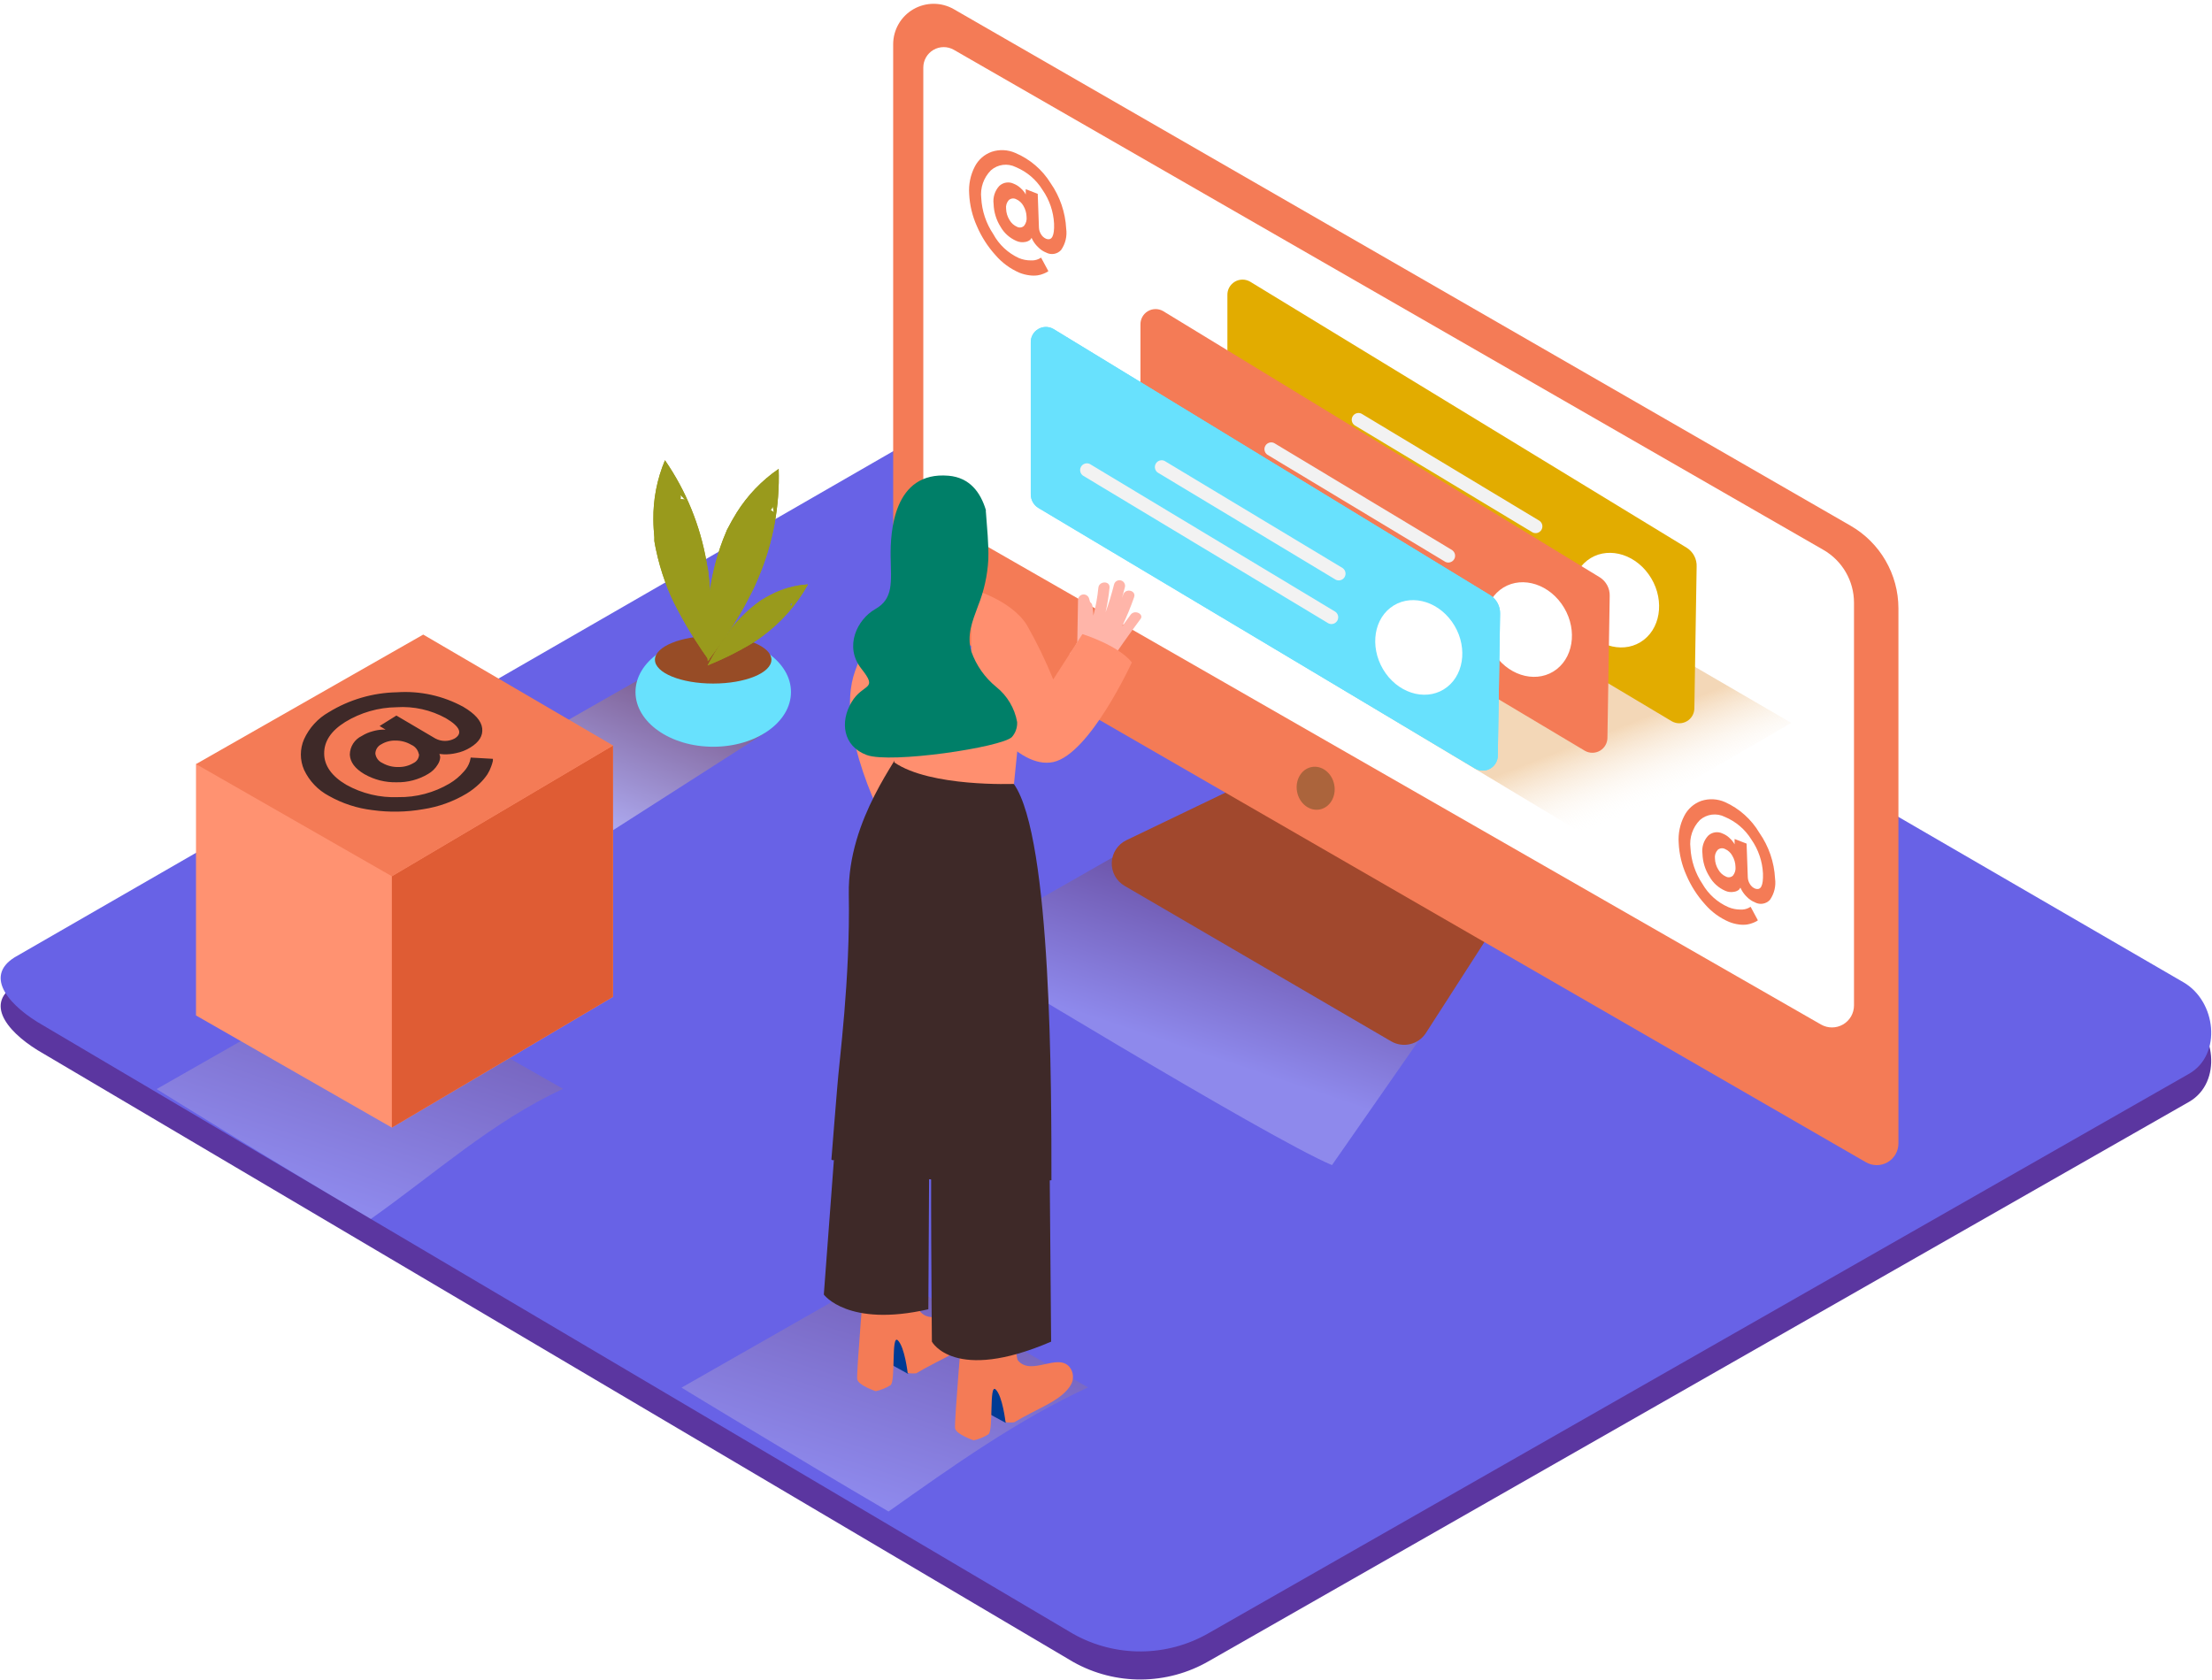 <svg width="237" height="180" viewBox="0 0 237 180" fill="none" xmlns="http://www.w3.org/2000/svg">
<path d="M114.994 178.096L4.676 112.919C1.164 110.945 -1.847 107.71 1.576 105.588L112.286 41.8C113.946 40.771 116.467 40.095 118.159 41.079L233.945 108.269C237.457 110.308 238.087 115.987 234.588 118.044L129.532 177.993C125.045 180.595 119.517 180.634 114.994 178.096Z" fill="#5B36A0"/>
<path d="M114.994 175.088L4.676 109.911C1.164 107.936 -1.847 104.702 1.576 102.579L112.286 38.791C113.946 37.762 116.467 37.087 118.159 38.071L233.945 105.261C237.457 107.3 238.087 112.978 234.588 115.036L129.532 174.985C125.045 177.587 119.517 177.626 114.994 175.088Z" fill="#6862E6"/>
<g style="mix-blend-mode:multiply" opacity="0.25">
<path d="M124.09 89.094L102.322 101.512C102.322 101.512 135.855 121.969 142.712 124.85L155.249 106.843" fill="url(#paint0_linear_0_9)"/>
</g>
<g style="mix-blend-mode:multiply" opacity="0.25">
<path d="M116.57 148.67L94.796 136.277L73.022 148.695C73.022 148.695 84.362 155.615 95.201 161.969C102.084 157.101 108.973 152.181 116.57 148.67Z" fill="url(#paint1_linear_0_9)"/>
</g>
<g style="mix-blend-mode:multiply" opacity="0.46">
<path d="M69.658 72.142L55.847 80.02C55.847 80.02 57.018 87.242 63.875 90.123L81.957 78.547" fill="url(#paint2_linear_0_9)"/>
</g>
<ellipse cx="76.418" cy="74.155" rx="8.33" ry="5.865" fill="#68E1FD"/>
<ellipse cx="76.412" cy="70.695" rx="6.24" ry="2.553" fill="#974C26"/>
<path fill-rule="evenodd" clip-rule="evenodd" d="M76.058 62.984C76.148 64.135 76.187 65.287 76.187 66.438C76.18 67.878 76.109 69.319 75.955 70.753C75.46 70.065 74.971 69.344 74.456 68.534C73.794 67.499 73.176 66.438 72.61 65.351C72.084 64.384 71.634 63.378 71.266 62.341C70.856 61.215 70.527 60.061 70.282 58.888C70.217 58.605 70.159 58.27 70.108 57.962V57.852V57.582C70.056 56.978 70.005 56.335 70.005 55.692C69.976 53.505 70.399 51.335 71.246 49.319C73.499 52.584 75.017 56.298 75.698 60.206C75.741 60.438 75.781 60.671 75.82 60.907C75.82 60.862 75.91 61.332 75.91 61.505L75.974 62.09C76.004 62.386 76.032 62.684 76.058 62.984ZM72.913 53.492C72.913 53.492 72.913 53.492 72.912 53.492H72.906C72.908 53.492 72.91 53.492 72.913 53.492ZM72.913 53.492C73.071 53.483 73.23 53.501 73.382 53.544C73.228 53.372 73.071 53.205 72.912 53.042C72.945 53.19 72.946 53.344 72.913 53.492Z" fill="#999A1C"/>
<path fill-rule="evenodd" clip-rule="evenodd" d="M80.085 64.348C79.538 65.396 78.972 66.354 78.329 67.325C77.55 68.541 76.688 69.711 75.833 70.849C75.775 70.007 75.775 69.132 75.775 68.174C75.775 66.946 75.826 65.724 75.942 64.502C76.022 63.404 76.187 62.314 76.438 61.242C76.7 60.072 77.046 58.922 77.473 57.801C77.589 57.505 77.711 57.216 77.833 56.926L77.833 56.926L77.866 56.824L77.994 56.586C78.284 56.026 78.593 55.473 78.927 54.939C80.089 53.081 81.622 51.483 83.43 50.245C83.56 54.213 82.83 58.162 81.288 61.82C81.198 62.03 81.106 62.245 81.011 62.463L80.76 63.017L80.496 63.55C80.364 63.816 80.226 64.082 80.085 64.348ZM82.793 54.27C82.75 54.416 82.675 54.55 82.574 54.663C82.7 54.729 82.815 54.813 82.915 54.913C82.881 54.708 82.84 54.493 82.793 54.27Z" fill="#999A1C"/>
<path fill-rule="evenodd" clip-rule="evenodd" d="M80.213 69.151C79.575 69.525 78.931 69.872 78.284 70.193C77.473 70.599 76.643 70.959 75.814 71.306C76.058 70.836 76.335 70.354 76.643 69.84C77.049 69.197 77.473 68.553 77.93 67.91C78.327 67.343 78.768 66.808 79.249 66.309C79.769 65.762 80.328 65.252 80.921 64.785L81.397 64.431L81.448 64.386L81.597 64.296C81.937 64.09 82.278 63.891 82.632 63.711C83.856 63.082 85.196 62.712 86.569 62.624C85.359 64.805 83.691 66.698 81.68 68.174L81.32 68.438L81.011 68.656L80.696 68.856L80.213 69.151ZM84.909 64.586C84.839 64.65 84.756 64.699 84.665 64.727V64.734C84.708 64.814 84.738 64.901 84.755 64.991C84.811 64.858 84.862 64.723 84.909 64.586Z" fill="#999A1C"/>
<path fill-rule="evenodd" clip-rule="evenodd" d="M76.058 62.984C76.148 64.135 76.187 65.287 76.187 66.438C76.18 67.878 76.109 69.319 75.955 70.753C75.46 70.065 74.971 69.344 74.456 68.534C73.794 67.499 73.176 66.438 72.61 65.351C72.084 64.384 71.634 63.378 71.266 62.341C70.856 61.215 70.527 60.061 70.282 58.888C70.217 58.605 70.159 58.27 70.108 57.962V57.852V57.582C70.056 56.978 70.005 56.335 70.005 55.692C69.976 53.505 70.399 51.335 71.246 49.319C73.499 52.584 75.017 56.298 75.698 60.206C75.741 60.438 75.781 60.671 75.82 60.907C75.82 60.862 75.91 61.332 75.91 61.505L75.974 62.09C76.004 62.386 76.032 62.684 76.058 62.984ZM72.913 53.492C72.913 53.492 72.913 53.492 72.912 53.492H72.906C72.908 53.492 72.91 53.492 72.913 53.492ZM72.913 53.492C73.071 53.483 73.23 53.501 73.382 53.544C73.228 53.372 73.071 53.205 72.912 53.042C72.945 53.19 72.946 53.344 72.913 53.492Z" fill="#999A1C"/>
<path fill-rule="evenodd" clip-rule="evenodd" d="M80.085 64.348C79.538 65.396 78.972 66.354 78.329 67.325C77.55 68.541 76.688 69.711 75.833 70.849C75.775 70.007 75.775 69.132 75.775 68.174C75.775 66.946 75.826 65.724 75.942 64.502C76.022 63.404 76.187 62.314 76.438 61.242C76.7 60.072 77.046 58.922 77.473 57.801C77.589 57.505 77.711 57.216 77.833 56.926L77.833 56.926L77.866 56.824L77.994 56.586C78.284 56.026 78.593 55.473 78.927 54.939C80.089 53.081 81.622 51.483 83.43 50.245C83.56 54.213 82.83 58.162 81.288 61.82C81.198 62.03 81.106 62.245 81.011 62.463L80.76 63.017L80.496 63.55C80.364 63.816 80.226 64.082 80.085 64.348ZM82.793 54.27C82.75 54.416 82.675 54.55 82.574 54.663C82.7 54.729 82.815 54.813 82.915 54.913C82.881 54.708 82.84 54.493 82.793 54.27Z" fill="#999A1C"/>
<path fill-rule="evenodd" clip-rule="evenodd" d="M80.213 69.151C79.575 69.525 78.931 69.872 78.284 70.193C77.473 70.599 76.643 70.959 75.814 71.306C76.058 70.836 76.335 70.354 76.643 69.84C77.049 69.197 77.473 68.553 77.93 67.91C78.327 67.343 78.768 66.808 79.249 66.309C79.769 65.762 80.328 65.252 80.921 64.785L81.397 64.431L81.448 64.386L81.597 64.296C81.937 64.09 82.278 63.891 82.632 63.711C83.856 63.082 85.196 62.712 86.569 62.624C85.359 64.805 83.691 66.698 81.68 68.174L81.32 68.438L81.011 68.656L80.696 68.856L80.213 69.151ZM84.909 64.586C84.839 64.65 84.756 64.699 84.665 64.727V64.734C84.708 64.814 84.738 64.901 84.755 64.991C84.811 64.858 84.862 64.723 84.909 64.586Z" fill="#999A1C"/>
<path d="M132.735 84.245L120.687 90.033C119.762 90.477 119.158 91.396 119.118 92.422C119.077 93.447 119.607 94.411 120.494 94.927L149.048 111.583C150.331 112.332 151.976 111.938 152.779 110.689L159.72 99.898" fill="#A1482D"/>
<path d="M198.264 56.328L102.194 0.984C100.852 0.213 99.201 0.215 97.862 0.989C96.522 1.763 95.697 3.193 95.697 4.74V62.316C95.697 63.602 96.383 64.791 97.498 65.434L199.917 124.541C200.636 124.958 201.523 124.958 202.242 124.543C202.962 124.127 203.405 123.359 203.403 122.528V65.19C203.4 61.529 201.44 58.15 198.264 56.328Z" fill="#F47B56"/>
<path d="M102.2 5.338L195.369 58.926C197.394 60.092 198.642 62.25 198.643 64.586V107.743C198.642 108.584 198.193 109.36 197.466 109.781C196.738 110.202 195.842 110.205 195.112 109.788L100.097 55.306C99.373 54.891 98.926 54.121 98.926 53.286V7.235C98.926 6.455 99.341 5.734 100.016 5.343C100.691 4.952 101.523 4.95 102.2 5.338Z" fill="white"/>
<ellipse cx="140.964" cy="84.467" rx="2.026" ry="2.315" transform="rotate(-10.9 140.964 84.467)" fill="#AB643C"/>
<path opacity="0.32" d="M127.242 63.891L170.539 89.898L191.928 77.467L153.712 55.229" fill="url(#paint3_linear_0_9)"/>
<path d="M180.748 58.714L133.938 30.18C133.428 29.885 132.797 29.89 132.292 30.194C131.787 30.497 131.486 31.051 131.507 31.64V47.897C131.503 48.496 131.813 49.052 132.324 49.364L179.127 77.293C179.627 77.577 180.241 77.574 180.739 77.284C181.236 76.993 181.541 76.46 181.539 75.885L181.783 60.727C181.82 59.92 181.426 59.154 180.748 58.714Z" fill="#E2AC00"/>
<path d="M169.549 67.081C171.228 69.428 174.18 70.084 176.136 68.553C178.091 67.023 178.316 63.878 176.637 61.537C174.959 59.197 172.006 58.534 170.05 60.065C168.095 61.595 167.87 64.734 169.549 67.081Z" fill="white"/>
<path d="M164.956 55.814L145.864 44.322C145.524 44.163 145.119 44.288 144.929 44.612C144.739 44.935 144.826 45.35 145.131 45.569L164.223 57.061C164.562 57.221 164.967 57.095 165.157 56.772C165.348 56.448 165.26 56.033 164.956 55.814Z" fill="#F2F2F2"/>
<path d="M164.171 60.483L137.856 44.643C137.523 44.527 137.155 44.666 136.982 44.973C136.809 45.281 136.882 45.667 137.154 45.891L163.438 61.737C163.778 61.896 164.183 61.77 164.373 61.447C164.563 61.123 164.475 60.709 164.171 60.489V60.483Z" fill="#F2F2F2"/>
<path d="M171.408 61.865L124.624 33.338C124.113 33.043 123.483 33.048 122.978 33.351C122.472 33.655 122.172 34.209 122.192 34.798V51.048C122.185 51.648 122.492 52.207 123.003 52.521L169.806 80.451C170.312 80.741 170.936 80.737 171.437 80.438C171.938 80.139 172.239 79.593 172.225 79.01L172.469 63.852C172.491 63.049 172.087 62.294 171.408 61.865Z" fill="#F47B56"/>
<path d="M160.209 70.232C161.888 72.579 164.84 73.235 166.796 71.705C168.751 70.174 168.976 67.029 167.297 64.689C165.618 62.348 162.666 61.685 160.71 63.216C158.755 64.746 158.53 67.885 160.209 70.232Z" fill="white"/>
<path d="M155.616 58.965L136.511 47.473C136.171 47.314 135.766 47.44 135.576 47.763C135.386 48.086 135.473 48.501 135.778 48.721L154.87 60.213C155.209 60.372 155.614 60.246 155.805 59.923C155.995 59.599 155.907 59.184 155.603 58.965H155.616Z" fill="#F2F2F2"/>
<path d="M154.825 63.666L128.516 47.801C128.176 47.642 127.771 47.767 127.581 48.091C127.391 48.414 127.478 48.829 127.782 49.048L154.098 64.888C154.438 65.047 154.843 64.921 155.033 64.598C155.223 64.275 155.135 63.86 154.831 63.64L154.825 63.666Z" fill="#F2F2F2"/>
<path d="M159.668 63.782L112.871 35.254C112.361 34.959 111.731 34.964 111.225 35.268C110.72 35.571 110.419 36.125 110.44 36.714V52.965C110.436 53.563 110.746 54.12 111.257 54.431L158.06 82.361C158.566 82.651 159.19 82.647 159.691 82.348C160.192 82.049 160.494 81.503 160.479 80.92L160.723 65.762C160.744 64.963 160.344 64.211 159.668 63.782Z" fill="#68E1FD"/>
<path d="M159.668 63.782L112.871 35.254C112.361 34.959 111.731 34.964 111.225 35.268C110.72 35.571 110.419 36.125 110.44 36.714V52.965C110.436 53.563 110.746 54.12 111.257 54.431L158.06 82.361C158.566 82.651 159.19 82.647 159.691 82.348C160.192 82.049 160.494 81.503 160.479 80.92L160.723 65.762C160.744 64.963 160.344 64.211 159.668 63.782Z" fill="#68E1FD"/>
<path d="M148.463 72.148C150.142 74.496 153.094 75.152 155.05 73.621C157.005 72.091 157.23 68.946 155.552 66.605C153.873 64.264 150.92 63.602 148.965 65.132C147.009 66.663 146.803 69.801 148.463 72.148Z" fill="white"/>
<path d="M143.87 60.881L124.772 49.389C124.432 49.23 124.027 49.356 123.837 49.679C123.647 50.003 123.734 50.418 124.038 50.637L143.13 62.129C143.47 62.288 143.875 62.162 144.065 61.839C144.255 61.516 144.168 61.101 143.864 60.881H143.87Z" fill="#F2F2F2"/>
<path d="M143.079 65.557L116.763 49.717C116.423 49.558 116.018 49.684 115.828 50.007C115.638 50.331 115.726 50.746 116.03 50.965L142.345 66.804C142.685 66.963 143.09 66.838 143.28 66.514C143.47 66.191 143.383 65.776 143.079 65.557Z" fill="#F2F2F2"/>
<path d="M98.25 62.187C95.226 64.789 92.939 68.14 91.618 71.904C89.29 78.335 95.111 88.843 95.111 88.843L104.168 81.672" fill="#FF8F6F"/>
<path d="M97.272 147.21L94.815 145.853L95.459 142.342C95.459 142.342 99.119 142.689 99.44 143.988" fill="#003B94"/>
<path d="M98.173 147.158C98.726 146.818 99.305 146.515 99.878 146.213C101.299 145.435 103.351 144.631 104.226 143.171C104.593 142.567 104.547 141.798 104.11 141.242C102.824 139.686 100.006 142.245 98.566 140.522C98.282 140.181 98.147 134.773 98.147 134.773L92.667 136.252C92.667 136.252 91.741 147.12 91.844 147.789C91.947 148.457 93.831 149.075 93.831 149.075C94.392 148.956 94.928 148.738 95.414 148.432C95.986 148.014 95.465 142.914 96.198 143.628C96.932 144.342 97.253 147.133 97.253 147.133C97.558 147.179 97.867 147.187 98.173 147.158Z" fill="#F47B56"/>
<path d="M107.738 152.464L105.281 151.126L105.924 147.615C105.924 147.615 109.585 147.962 109.906 149.261" fill="#003B94"/>
<path d="M108.665 152.412C109.218 152.072 109.797 151.769 110.369 151.467C111.791 150.689 113.843 149.885 114.718 148.425C115.085 147.821 115.039 147.052 114.602 146.496C113.315 144.94 110.498 147.499 109.057 145.776C108.774 145.435 108.639 140.027 108.639 140.027L103.158 141.506C103.158 141.506 102.226 152.412 102.329 153.056C102.432 153.699 104.316 154.342 104.316 154.342C104.878 154.223 105.413 154.005 105.899 153.699C106.471 153.281 105.95 148.181 106.683 148.895C107.417 149.609 107.738 152.4 107.738 152.4C108.045 152.442 108.357 152.446 108.665 152.412Z" fill="#F47B56"/>
<path d="M89.882 117.133L88.267 138.721C88.267 138.721 90.84 142.271 99.466 140.297L99.55 125.744" fill="#3E2928"/>
<path d="M99.846 121.409C99.659 123.268 99.846 143.769 99.846 143.769C99.846 143.769 102.232 148.232 112.621 143.769L112.473 126.348" fill="#3E2928"/>
<path d="M89.078 124.264C89.785 124.753 90.029 122.239 90.769 122.67C93.46 124.232 96.317 125.492 99.286 126.425H99.35C99.493 126.356 99.658 126.347 99.807 126.402C99.957 126.456 100.077 126.569 100.141 126.715C101.976 127.262 103.843 127.691 105.731 128.001C108.156 128.387 110.163 126.592 112.653 126.47C112.653 116.94 112.698 89.814 108.639 84.026L96.629 79.988C96.571 80.978 90.801 87.666 90.943 95.82C91.104 105.01 89.907 113.679 89.701 116.554C89.669 117.043 89.103 123.744 89.078 124.264Z" fill="#3E2928"/>
<path d="M109.745 73.068L108.639 84.001C108.639 84.001 99.678 84.361 95.819 81.698V72.425" fill="#FF8F6F"/>
<path d="M121.137 65.872L120.224 67.119C120.711 66.105 121.14 65.063 121.51 64C121.768 63.274 120.603 62.984 120.346 63.711L120.211 64.084C120.322 63.698 120.428 63.31 120.526 62.92C120.606 62.599 120.41 62.273 120.089 62.193C119.767 62.113 119.442 62.309 119.362 62.631C119.11 63.64 118.807 64.636 118.455 65.615C118.651 64.745 118.793 63.865 118.879 62.978C118.957 62.213 117.754 62.245 117.683 62.978C117.583 63.987 117.402 64.987 117.143 65.968C117.143 65.625 117.111 65.282 117.046 64.939C117.028 64.766 116.937 64.609 116.795 64.508C116.763 64.373 116.725 64.245 116.68 64.11C116.585 63.832 116.305 63.662 116.015 63.706C115.725 63.751 115.509 63.997 115.502 64.29L115.425 68.791C115.207 69.258 114.924 69.691 114.583 70.078C115.161 70.478 115.72 70.907 116.255 71.364C116.733 71.767 117.188 72.197 117.619 72.65C118.005 72.17 118.376 71.681 118.732 71.184C118.776 71.146 118.815 71.103 118.847 71.055C119.919 69.469 121.026 67.908 122.166 66.373C122.643 65.846 121.594 65.261 121.137 65.872Z" fill="#FFB5A9"/>
<path d="M104.059 63.1C104.059 63.1 108.292 64.238 110.009 66.959C111.085 68.841 112.032 70.794 112.846 72.804L115.972 67.949C115.972 67.949 119.767 69.113 121.272 70.978C121.272 70.978 116.77 80.817 112.846 81.66C108.922 82.502 104.754 75.885 104.754 75.885C104.754 75.885 103.892 78.65 104.059 75.698" fill="#FF8F6F"/>
<path d="M106.748 73.615C105.517 72.614 104.589 71.291 104.065 69.795C103.557 68.065 104.194 66.547 104.786 64.939C105.426 63.346 105.8 61.657 105.892 59.943C105.944 58.258 105.751 56.573 105.635 54.894C105.618 54.822 105.618 54.748 105.635 54.676C105.069 52.779 103.911 51.171 101.627 50.978C95.716 50.476 95.381 57.023 95.427 59.685C95.472 62.348 95.754 64.148 93.793 65.261C91.831 66.373 90.415 69.293 92.287 71.653C94.159 74.013 92.48 73.152 91.233 75.248C89.984 77.344 90.306 79.962 92.866 80.907C95.427 81.853 107.327 80.078 108.42 78.978C108.808 78.535 109.009 77.958 108.98 77.37C108.713 75.89 107.92 74.557 106.748 73.615Z" fill="#007F68"/>
<path fill-rule="evenodd" clip-rule="evenodd" d="M114.235 24.508C114.144 22.755 113.565 21.062 112.563 19.621C111.671 18.18 110.354 17.052 108.793 16.392C107.994 16.036 107.09 15.99 106.259 16.264C105.466 16.544 104.811 17.12 104.432 17.872C103.975 18.767 103.771 19.769 103.84 20.772C103.896 21.964 104.175 23.136 104.664 24.225C105.151 25.366 105.825 26.418 106.658 27.338C107.36 28.156 108.24 28.802 109.231 29.229C109.579 29.368 109.945 29.461 110.318 29.505C110.602 29.543 110.889 29.543 111.173 29.505C111.395 29.474 111.611 29.414 111.817 29.325C111.947 29.274 112.074 29.213 112.196 29.145L112.325 29.055L111.546 27.608L111.289 27.749C111.028 27.87 110.74 27.923 110.453 27.904C110.011 27.908 109.574 27.823 109.166 27.653C107.996 27.116 107.032 26.213 106.42 25.081C105.651 23.934 105.207 22.601 105.133 21.222C105.009 20.126 105.39 19.033 106.169 18.251C106.906 17.599 107.967 17.464 108.845 17.91C110.026 18.401 111.023 19.252 111.694 20.341C112.441 21.412 112.871 22.671 112.936 23.974C112.983 25.291 112.696 25.826 112.074 25.582C111.852 25.486 111.667 25.322 111.546 25.113C111.404 24.896 111.324 24.645 111.315 24.386L111.186 20.772L109.9 20.27V20.843L109.784 20.637C109.652 20.448 109.496 20.278 109.321 20.129C109.115 19.942 108.878 19.794 108.62 19.691C108.099 19.436 107.474 19.533 107.057 19.936C106.582 20.459 106.363 21.165 106.458 21.865C106.485 22.73 106.743 23.571 107.204 24.302C107.587 24.976 108.179 25.506 108.89 25.814C109.188 25.949 109.52 25.989 109.842 25.929C110.034 25.901 110.216 25.824 110.369 25.704C110.43 25.638 110.482 25.565 110.524 25.486L110.678 25.788C110.826 26.048 111.013 26.284 111.231 26.489C111.474 26.741 111.768 26.938 112.093 27.068C112.626 27.351 113.283 27.237 113.688 26.791C114.152 26.126 114.347 25.311 114.235 24.508ZM109.99 23.241C110.032 23.581 109.937 23.924 109.726 24.193C109.528 24.389 109.227 24.436 108.98 24.309C108.635 24.16 108.348 23.902 108.163 23.576C107.937 23.216 107.811 22.804 107.796 22.38C107.751 22.042 107.855 21.702 108.079 21.447C108.296 21.252 108.611 21.21 108.87 21.344C109.201 21.488 109.474 21.736 109.649 22.052C109.862 22.413 109.98 22.822 109.99 23.241Z" fill="#F47B56"/>
<path fill-rule="evenodd" clip-rule="evenodd" d="M190.184 94.142C190.095 92.389 189.515 90.695 188.512 89.255C187.652 87.798 186.362 86.643 184.82 85.949C184.017 85.595 183.113 85.549 182.279 85.82C181.486 86.105 180.832 86.683 180.452 87.435C179.995 88.327 179.79 89.328 179.86 90.329C179.915 91.521 180.195 92.693 180.683 93.782C181.171 94.925 181.845 95.979 182.677 96.901C183.381 97.717 184.261 98.361 185.251 98.785C185.597 98.926 185.96 99.021 186.331 99.068C186.617 99.106 186.907 99.106 187.193 99.068C187.414 99.034 187.63 98.973 187.836 98.888C187.967 98.837 188.094 98.777 188.216 98.708L188.345 98.618L187.566 97.171L187.309 97.312C187.047 97.431 186.76 97.484 186.473 97.467C186.031 97.467 185.594 97.379 185.186 97.21C184.017 96.699 183.043 95.826 182.407 94.721C181.638 93.575 181.193 92.241 181.121 90.862C180.984 89.764 181.356 88.663 182.131 87.872C182.871 87.224 183.93 87.092 184.807 87.537C185.985 88.029 186.979 88.876 187.65 89.962C188.396 91.035 188.826 92.296 188.891 93.602C188.93 94.92 188.666 95.454 188.023 95.21C187.801 95.114 187.616 94.949 187.495 94.74C187.355 94.523 187.275 94.272 187.264 94.013L187.135 90.399L185.849 89.904V90.476L185.727 90.271C185.594 90.081 185.439 89.908 185.263 89.756C185.058 89.569 184.82 89.421 184.562 89.319C184.044 89.064 183.421 89.162 183.006 89.563C182.528 90.085 182.308 90.792 182.407 91.493C182.434 92.36 182.694 93.204 183.16 93.936C183.542 94.612 184.133 95.145 184.845 95.454C185.141 95.589 185.472 95.627 185.791 95.563C185.984 95.537 186.166 95.459 186.318 95.338C186.377 95.271 186.429 95.198 186.473 95.12L186.627 95.422C186.777 95.681 186.963 95.917 187.18 96.123C187.425 96.373 187.718 96.57 188.042 96.701C188.575 96.983 189.23 96.869 189.638 96.425C190.101 95.76 190.296 94.945 190.184 94.142ZM185.945 92.875C185.986 93.216 185.888 93.558 185.675 93.827C185.476 94.021 185.175 94.065 184.929 93.936C184.584 93.784 184.297 93.525 184.112 93.197C183.887 92.84 183.76 92.429 183.745 92.007C183.7 91.669 183.806 91.328 184.035 91.075C184.253 90.881 184.568 90.843 184.826 90.978C185.155 91.121 185.427 91.37 185.598 91.685C185.814 92.046 185.934 92.455 185.945 92.875Z" fill="#F47B56"/>
<g style="mix-blend-mode:multiply" opacity="0.25">
<path d="M60.324 116.676L38.55 104.29L16.782 116.702C16.782 116.702 28.895 124.264 39.733 130.618C46.616 125.756 52.734 120.194 60.324 116.676Z" fill="url(#paint4_linear_0_9)"/>
</g>
<g filter="url(#filter0_b_0_9)">
<path fill-rule="evenodd" clip-rule="evenodd" d="M21 81.878V108.813L41.984 120.831L65.678 106.818V79.883" fill="#FF9271"/>
</g>
<path d="M41.984 93.896V120.831L65.678 106.818V79.883L41.984 93.896Z" fill="#DF5C34"/>
<path d="M21 81.878L45.347 68L65.678 79.883L41.984 93.896L21 81.878Z" fill="#F47B56"/>
<path fill-rule="evenodd" clip-rule="evenodd" d="M49.645 75.747C47.474 74.558 45.01 74.016 42.541 74.182C39.952 74.228 37.421 74.968 35.214 76.324C34.056 76.983 33.135 77.991 32.581 79.204C32.119 80.254 32.119 81.45 32.581 82.5C33.14 83.691 34.071 84.668 35.233 85.283C36.673 86.097 38.26 86.616 39.902 86.809C41.709 87.06 43.544 87.027 45.34 86.713C46.989 86.462 48.573 85.892 50.004 85.033C50.5 84.73 50.962 84.373 51.381 83.969C51.699 83.667 51.982 83.332 52.226 82.968C52.395 82.698 52.533 82.41 52.636 82.109C52.708 81.921 52.766 81.728 52.809 81.531C52.813 81.459 52.813 81.386 52.809 81.314L50.433 81.179L50.343 81.583C50.214 81.99 49.995 82.362 49.703 82.673C49.265 83.181 48.748 83.614 48.172 83.956C46.506 84.944 44.599 85.45 42.663 85.418C40.719 85.5 38.789 85.04 37.09 84.09C35.534 83.173 34.733 82.032 34.733 80.749C34.72 79.441 35.47 78.314 36.981 77.37C38.643 76.356 40.545 75.809 42.49 75.785C44.325 75.665 46.157 76.072 47.768 76.959C49.284 77.857 49.6 78.582 48.716 79.133C48.068 79.482 47.289 79.482 46.641 79.133L42.471 76.677L40.671 77.799L41.312 78.184H40.959C40.614 78.203 40.273 78.261 39.941 78.357C39.525 78.465 39.127 78.636 38.762 78.864C37.986 79.232 37.489 80.011 37.481 80.871C37.52 81.666 38.032 82.359 39.031 82.949C40.088 83.556 41.291 83.86 42.509 83.827C43.687 83.85 44.847 83.544 45.859 82.942C46.294 82.696 46.656 82.34 46.91 81.91C47.062 81.678 47.151 81.411 47.166 81.134C47.152 81.017 47.122 80.903 47.076 80.794L47.563 80.832C48.009 80.846 48.455 80.8 48.889 80.698C49.417 80.591 49.923 80.391 50.382 80.108C51.349 79.524 51.759 78.832 51.663 78.036C51.567 77.241 50.888 76.478 49.645 75.747ZM44.072 79.813C44.488 79.993 44.788 80.368 44.873 80.813H44.899C44.905 81.223 44.669 81.598 44.297 81.769C43.804 82.06 43.241 82.206 42.669 82.192C42.075 82.206 41.488 82.057 40.972 81.762C40.562 81.582 40.275 81.2 40.216 80.755C40.226 80.328 40.473 79.942 40.857 79.755C41.324 79.475 41.863 79.337 42.407 79.358C42.993 79.358 43.568 79.515 44.072 79.813Z" fill="#3E2928"/>
<defs>
<filter id="filter0_b_0_9" x="-29" y="29.883" width="144.678" height="140.947" filterUnits="userSpaceOnUse" color-interpolation-filters="sRGB">
<feFlood flood-opacity="0" result="BackgroundImageFix"/>
<feGaussianBlur in="BackgroundImageFix" stdDeviation="25"/>
<feComposite in2="SourceAlpha" operator="in" result="effect1_backgroundBlur_0_9"/>
<feBlend mode="normal" in="SourceGraphic" in2="effect1_backgroundBlur_0_9" result="shape"/>
</filter>
<linearGradient id="paint0_linear_0_9" x1="123.88" y1="93.03" x2="118.356" y2="109.429" gradientUnits="userSpaceOnUse">
<stop stop-color="#78B46A"/>
<stop offset="0.03" stop-color="#7F3500"/>
<stop offset="1" stop-color="white"/>
</linearGradient>
<linearGradient id="paint1_linear_0_9" x1="87.638" y1="126.59" x2="78.345" y2="155.86" gradientUnits="userSpaceOnUse">
<stop stop-color="#78B46A"/>
<stop offset="0.03" stop-color="#7F3500"/>
<stop offset="1" stop-color="white"/>
</linearGradient>
<linearGradient id="paint2_linear_0_9" x1="64.623" y1="65.182" x2="56.026" y2="85.058" gradientUnits="userSpaceOnUse">
<stop stop-color="#78B46A"/>
<stop offset="0.03" stop-color="#7F3500"/>
<stop offset="1" stop-color="white"/>
</linearGradient>
<linearGradient id="paint3_linear_0_9" x1="185.611" y1="82.957" x2="182.253" y2="74.433" gradientUnits="userSpaceOnUse">
<stop stop-color="white" stop-opacity="0.01"/>
<stop offset="0.99" stop-color="#DC841E"/>
</linearGradient>
<linearGradient id="paint4_linear_0_9" x1="31.912" y1="94.437" x2="22.135" y2="123.753" gradientUnits="userSpaceOnUse">
<stop stop-color="#78B46A"/>
<stop offset="0.03" stop-color="#7F3500"/>
<stop offset="1" stop-color="white"/>
</linearGradient>
</defs>
</svg>

